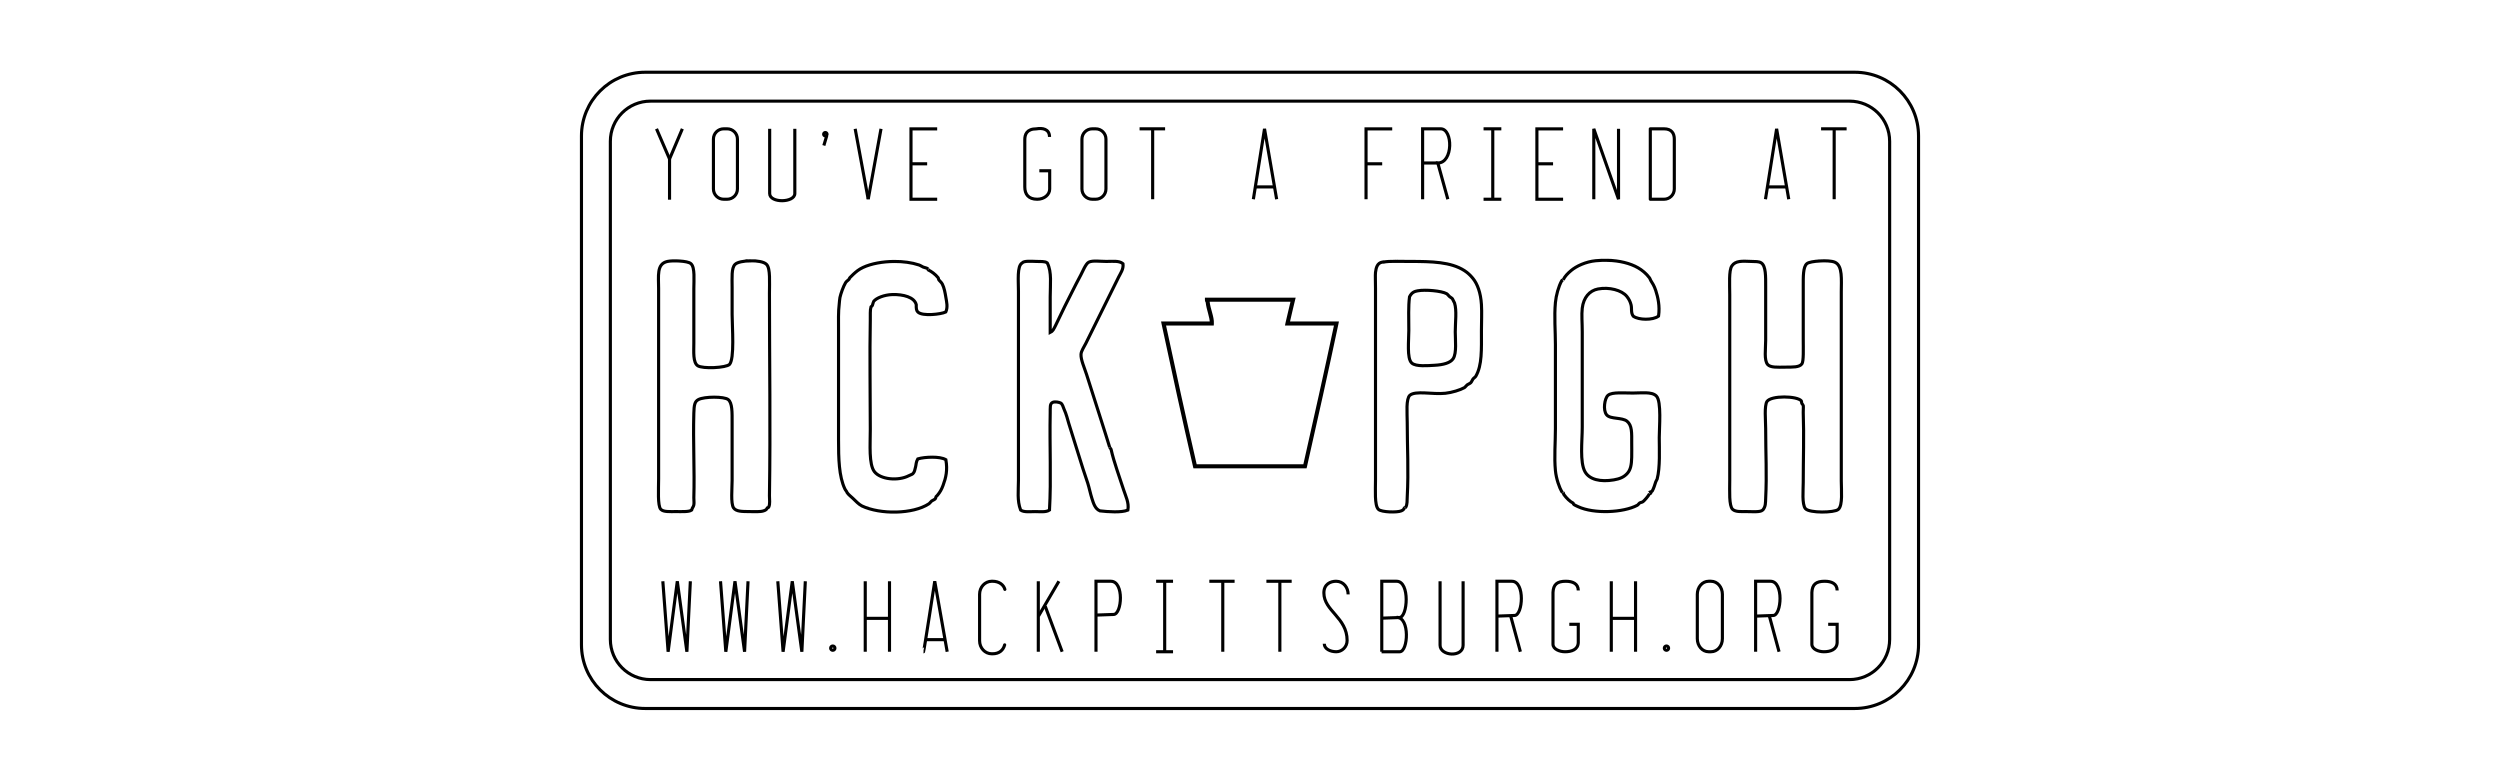 <?xml version="1.0" encoding="UTF-8" standalone="no"?>
<!-- Created with Inkscape (http://www.inkscape.org/) -->

<svg
   xmlns:dc="http://purl.org/dc/elements/1.1/"
   xmlns:cc="http://creativecommons.org/ns#"
   xmlns:rdf="http://www.w3.org/1999/02/22-rdf-syntax-ns#"
   xmlns:svg="http://www.w3.org/2000/svg"
   xmlns="http://www.w3.org/2000/svg"
   xmlns:sodipodi="http://sodipodi.sourceforge.net/DTD/sodipodi-0.dtd"
   xmlns:inkscape="http://www.inkscape.org/namespaces/inkscape"
   width="3200"
   height="1000"
   id="svg27345"
   version="1.1"
   inkscape:version="0.48+devel r"
   sodipodi:docname="hack_pgh_license_eggbot.svg">
  <sodipodi:namedview
     id="base"
     pagecolor="#ffffff"
     bordercolor="#666666"
     borderopacity="1.0"
     inkscape:pageopacity="0.0"
     inkscape:pageshadow="2"
     inkscape:zoom="0.4046875"
     inkscape:cx="1600"
     inkscape:cy="500"
     inkscape:document-units="px"
     inkscape:current-layer="svg27345"
     showgrid="false"
     inkscape:window-width="1280"
     inkscape:window-height="973"
     inkscape:window-x="0"
     inkscape:window-y="24"
     inkscape:window-maximized="1"
     showguides="false"
     inkscape:guide-bbox="true"
     inkscape:snap-global="false">
    <sodipodi:guide
       orientation="0,1"
       position="975.708,835.242"
       id="guide59940" />
    <sodipodi:guide
       orientation="0,1"
       position="1033.354,757.709"
       id="guide59946" />
    <sodipodi:guide
       orientation="0,1"
       position="2056.973,255.965"
       id="guide60007" />
    <sodipodi:guide
       orientation="0,1"
       position="2191.898,194.732"
       id="guide60009" />
    <sodipodi:guide
       position="2344.237,870.55"
       orientation="0,-738.394"
       id="guide63332" />
    <sodipodi:guide
       position="1605.843,870.55"
       orientation="0,-737.491"
       id="guide63334" />
    <sodipodi:guide
       position="783.524,797.388"
       orientation="597.678,0"
       id="guide63336" />
    <sodipodi:guide
       position="856.723,130.123"
       orientation="0,1489.32"
       id="guide63338" />
    <sodipodi:guide
       position="2421.012,254.356"
       orientation="-538.553,0"
       id="guide63340" />
    <sodipodi:guide
       position="2369.566,870.926"
       orientation="0,-4.5474735e-13"
       id="guide63342" />
  </sodipodi:namedview>
  <defs
     id="defs27347">
    <inkscape:perspective
       sodipodi:type="inkscape:persp3d"
       inkscape:vp_x="0 : 526.18109 : 1"
       inkscape:vp_y="0 : 1000 : 0"
       inkscape:vp_z="744.09448 : 526.18109 : 1"
       inkscape:persp3d-origin="372.04724 : 350.78739 : 1"
       id="perspective27353" />
  </defs>
  <g
     inkscape:label="Layer 1"
     inkscape:groupmode="layer"
     id="layer1"
     transform="translate(0,-52.362)"
     style="display:inline" />
  <eggbot
     id="eggbot29082"
     node="0"
     layer="12345"
     serialport="/dev/ttyACM0" />
  <path
     style="fill:none;stroke:#000000;stroke-width:4;stroke-linecap:round;stroke-linejoin:round;stroke-miterlimit:4;stroke-opacity:1;stroke-dashoffset:0;stroke-dasharray:none"
     d="m 825.955,92.47 1548.09,0 c 45.251,0 81.68,36.429 81.68,81.68 l 0,651.028 c 0,45.251 -36.429,81.68 -81.68,81.68 l -1548.09,0 c -45.251,0 -81.68,-36.429 -81.68,-81.68 l 0,-651.028 c 0,-45.251 36.429,-81.68 81.68,-81.68 z"
     id="rect63356"
     inkscape:connector-curvature="0" />
  <path
     style="fill:none;stroke:#000000;stroke-width:4;stroke-linecap:round;stroke-linejoin:round;stroke-miterlimit:4;stroke-opacity:1;stroke-dashoffset:0;stroke-dasharray:none"
     d="m 832.702,129.45 1534.595,0 c 28.502,0 51.447,22.945 51.447,51.447 l 0,637.533 c 0,28.502 -22.945,51.447 -51.447,51.447 l -1534.595,0 c -28.502,0 -51.447,-22.945 -51.447,-51.447 l 0,-637.533 c 0,-28.502 22.945,-51.447 51.447,-51.447 z"
     id="rect63330"
     inkscape:connector-curvature="0" />
  <path
     style="fill:none;stroke:#000000;stroke-width:4;stroke-linecap:butt;stroke-linejoin:miter;stroke-opacity:1;stroke-miterlimit:4;stroke-dasharray:none"
     d="m 857.009,255.607 0,-52.086"
     id="path59936"
     inkscape:connector-curvature="0" />
  <path
     inkscape:connector-curvature="0"
     id="path59938"
     d="m 873.395,164.896 -16.387,38.625"
     style="fill:none;stroke:#000000;stroke-width:4;stroke-linecap:butt;stroke-linejoin:miter;stroke-opacity:1;stroke-miterlimit:4;stroke-dasharray:none"
     sodipodi:nodetypes="cc" />
  <path
     sodipodi:nodetypes="cc"
     style="fill:none;stroke:#000000;stroke-width:4;stroke-linecap:butt;stroke-linejoin:miter;stroke-opacity:1;stroke-miterlimit:4;stroke-dasharray:none"
     d="m 840.33,164.896 16.679,38.625"
     id="path59942"
     inkscape:connector-curvature="0" />
  <path
     inkscape:connector-curvature="0"
     style="fill:none;stroke:#000000;stroke-width:4;stroke-linecap:round;stroke-linejoin:round;stroke-miterlimit:4;stroke-opacity:1;stroke-dashoffset:0;stroke-dasharray:none"
     d="m 926.359,164.896 4.389,0 c 7.295,0 13.168,5.873 13.168,13.168 l 0,63.79 c 0,7.295 -5.873,13.168 -13.168,13.168 l -4.389,0 c -7.295,0 -13.168,-5.873 -13.168,-13.168 l 0,-63.79 c 0,-7.295 5.873,-13.168 13.168,-13.168 z"
     id="rect59944" />
  <path
     style="fill:none;stroke:#000000;stroke-width:4;stroke-linecap:butt;stroke-linejoin:miter;stroke-opacity:1;stroke-miterlimit:4;stroke-dasharray:none"
     d="m 985.175,164.896 0,82.81 c 0,12.58 32.188,11.938 32.188,0 0,-1.463 0,-82.81 0,-82.81"
     id="path59948"
     inkscape:connector-curvature="0"
     sodipodi:nodetypes="ccsc" />
  <path
     style="fill:none;stroke:#000000;stroke-width:4;stroke-linecap:butt;stroke-linejoin:miter;stroke-opacity:1;stroke-miterlimit:4;stroke-dasharray:none"
     d="m 1054.524,186.257 3.729,-12.553"
     id="path59954"
     inkscape:connector-curvature="0"
     sodipodi:nodetypes="cc" />
  <path
     inkscape:connector-curvature="0"
     style="fill:none;stroke:#000000;stroke-width:4;stroke-linecap:round;stroke-linejoin:round;stroke-miterlimit:4;stroke-opacity:1;stroke-dashoffset:0;stroke-dasharray:none"
     d="m 1058.607,171.795 c 0,1.201 -0.974,2.175 -2.175,2.175 -1.202,0 -2.175,-0.974 -2.175,-2.175 0,-1.201 0.974,-2.175 2.175,-2.175 1.201,0 2.175,0.974 2.175,2.175 z"
     id="path60105-5" />
  <path
     sodipodi:nodetypes="cc"
     style="fill:none;stroke:#000000;stroke-width:4;stroke-linecap:butt;stroke-linejoin:miter;stroke-opacity:1;stroke-miterlimit:4;stroke-dasharray:none"
     d="m 1127.678,164.896 -16.387,90.126"
     id="path59950"
     inkscape:connector-curvature="0" />
  <path
     inkscape:connector-curvature="0"
     id="path59952"
     d="m 1094.613,164.896 16.679,90.126"
     style="fill:none;stroke:#000000;stroke-width:4;stroke-linecap:butt;stroke-linejoin:miter;stroke-opacity:1;stroke-miterlimit:4;stroke-dasharray:none"
     sodipodi:nodetypes="cc" />
  <path
     style="fill:none;stroke:#000000;stroke-width:4;stroke-linecap:butt;stroke-linejoin:miter;stroke-opacity:1;stroke-miterlimit:4;stroke-dasharray:none"
     d="m 1199.591,164.97 -33.52,0 0,90.051 33.52,0"
     id="path59956"
     inkscape:connector-curvature="0" />
  <path
     style="fill:none;stroke:#000000;stroke-width:4;stroke-linecap:butt;stroke-linejoin:miter;stroke-opacity:1;stroke-miterlimit:4;stroke-dasharray:none"
     d="m 1166.071,209.663 20.691,0"
     id="path59958"
     inkscape:connector-curvature="0" />
  <path
     style="fill:none;stroke:#000000;stroke-width:4;stroke-linecap:butt;stroke-linejoin:miter;stroke-opacity:1;stroke-miterlimit:4;stroke-dasharray:none"
     d="m 1343.393,175.316 c 0,-10.545 -9.462,-11.665 -16.553,-10.42 -12.871,0 -15.104,7.467 -15.104,13.938 l 0,60.418 c 0,9.301 4.559,15.77 15.932,15.77 9.054,0 15.932,-5.884 15.932,-13.08 l 0,-23.381 -13.242,0"
     id="path59960"
     inkscape:connector-curvature="0"
     sodipodi:nodetypes="cccccccc" />
  <path
     inkscape:connector-curvature="0"
     style="fill:none;stroke:#000000;stroke-width:4;stroke-linecap:round;stroke-linejoin:round;stroke-miterlimit:4;stroke-opacity:1;stroke-dashoffset:0;stroke-dasharray:none"
     d="m 1398.056,164.896 4.389,0 c 7.295,0 13.168,5.873 13.168,13.168 l 0,63.79 c 0,7.295 -5.873,13.168 -13.168,13.168 l -4.389,0 c -7.295,0 -13.168,-5.873 -13.168,-13.168 l 0,-63.79 c 0,-7.295 5.873,-13.168 13.168,-13.168 z"
     id="rect59962" />
  <path
     style="fill:none;stroke:#000000;stroke-width:4;stroke-linecap:butt;stroke-linejoin:miter;stroke-opacity:1;stroke-miterlimit:4;stroke-dasharray:none"
     d="m 1458.643,164.896 32.692,0"
     id="path59964"
     inkscape:connector-curvature="0" />
  <path
     style="fill:none;stroke:#000000;stroke-width:4;stroke-linecap:butt;stroke-linejoin:miter;stroke-opacity:1;stroke-miterlimit:4;stroke-dasharray:none"
     d="m 1475.403,164.896 0,90.126"
     id="path59968"
     inkscape:connector-curvature="0" />
  <path
     style="fill:none;stroke:#000000;stroke-width:4;stroke-linecap:butt;stroke-linejoin:miter;stroke-opacity:1;stroke-miterlimit:4;stroke-dasharray:none"
     d="m 1604.308,255.021 14.277,-90.126 15.518,90.126"
     id="path59970"
     inkscape:connector-curvature="0" />
  <path
     style="fill:none;stroke:#000000;stroke-width:4;stroke-linecap:butt;stroke-linejoin:miter;stroke-opacity:1;stroke-miterlimit:4;stroke-dasharray:none"
     d="m 1606.377,239.251 25.036,0"
     id="path59972"
     inkscape:connector-curvature="0" />
  <path
     inkscape:connector-curvature="0"
     id="path59974"
     d="m 1782.044,164.97 -33.52,0 0,90.051"
     style="fill:none;stroke:#000000;stroke-width:4;stroke-linecap:butt;stroke-linejoin:miter;stroke-opacity:1;stroke-miterlimit:4;stroke-dasharray:none"
     sodipodi:nodetypes="ccc" />
  <path
     inkscape:connector-curvature="0"
     id="path59976"
     d="m 1748.525,209.663 20.691,0"
     style="fill:none;stroke:#000000;stroke-width:4;stroke-linecap:butt;stroke-linejoin:miter;stroke-opacity:1;stroke-miterlimit:4;stroke-dasharray:none"
     sodipodi:nodetypes="cc" />
  <path
     style="fill:none;stroke:#000000;stroke-width:4;stroke-linecap:butt;stroke-linejoin:miter;stroke-opacity:1;stroke-miterlimit:4;stroke-dasharray:none"
     d="m 1820.944,255.021 0,-90.126 23.174,0 c 15.726,0 16.145,43.733 -3.724,43.733 l 12.828,46.393"
     id="path59995"
     inkscape:connector-curvature="0"
     sodipodi:nodetypes="ccccc" />
  <path
     style="fill:none;stroke:#000000;stroke-width:4;stroke-linecap:butt;stroke-linejoin:miter;stroke-opacity:1;stroke-miterlimit:4;stroke-dasharray:none"
     d="m 1820.737,208.629 19.45,0"
     id="path59997"
     inkscape:connector-curvature="0" />
  <path
     style="fill:none;stroke:#000000;stroke-width:4;stroke-linecap:butt;stroke-linejoin:miter;stroke-opacity:1;stroke-miterlimit:4;stroke-dasharray:none"
     d="m 1898.949,164.896 22.76,0"
     id="path59999"
     inkscape:connector-curvature="0" />
  <path
     inkscape:connector-curvature="0"
     id="path60001"
     d="m 1898.949,255.021 22.76,0"
     style="fill:none;stroke:#000000;stroke-width:4;stroke-linecap:butt;stroke-linejoin:miter;stroke-opacity:1;stroke-miterlimit:4;stroke-dasharray:none" />
  <path
     style="fill:none;stroke:#000000;stroke-width:4;stroke-linecap:butt;stroke-linejoin:miter;stroke-opacity:1;stroke-miterlimit:4;stroke-dasharray:none"
     d="m 1910.743,164.896 0,90.126"
     id="path60003"
     inkscape:connector-curvature="0" />
  <path
     inkscape:connector-curvature="0"
     id="path59978"
     d="m 2000.749,164.97 -33.52,0 0,90.051 33.52,0"
     style="fill:none;stroke:#000000;stroke-width:4;stroke-linecap:butt;stroke-linejoin:miter;stroke-opacity:1;stroke-miterlimit:4;stroke-dasharray:none" />
  <path
     inkscape:connector-curvature="0"
     id="path59980"
     d="m 1967.229,209.663 20.691,0"
     style="fill:none;stroke:#000000;stroke-width:4;stroke-linecap:butt;stroke-linejoin:miter;stroke-opacity:1;stroke-miterlimit:4;stroke-dasharray:none" />
  <path
     style="fill:none;stroke:#000000;stroke-width:4;stroke-linecap:butt;stroke-linejoin:miter;stroke-opacity:1;stroke-miterlimit:4;stroke-dasharray:none"
     d="m 2040.062,255.021 0,-90.126 31.657,90.126 0,-90.126"
     id="path59993"
     inkscape:connector-curvature="0" />
  <path
     style="fill:none;stroke:#000000;stroke-width:4;stroke-linecap:round;stroke-linejoin:round;stroke-miterlimit:4;stroke-opacity:1;stroke-dashoffset:0;stroke-dasharray:none"
     d="m 2129.943,164.896 c 9.77,0 13.168,5.873 13.168,13.168 l 0,63.79 c 0,7.295 -5.873,13.168 -13.168,13.168 l -17.557,1e-5 0,-90.126 z"
     id="rect59990"
     inkscape:connector-curvature="0"
     sodipodi:nodetypes="csscccc" />
  <path
     inkscape:connector-curvature="0"
     id="path59982"
     d="m 2259.801,255.021 14.277,-90.126 15.518,90.126"
     style="fill:none;stroke:#000000;stroke-width:4;stroke-linecap:butt;stroke-linejoin:miter;stroke-opacity:1;stroke-miterlimit:4;stroke-dasharray:none" />
  <path
     inkscape:connector-curvature="0"
     id="path59984"
     d="m 2261.87,239.251 25.036,0"
     style="fill:none;stroke:#000000;stroke-width:4;stroke-linecap:butt;stroke-linejoin:miter;stroke-opacity:1;stroke-miterlimit:4;stroke-dasharray:none" />
  <path
     inkscape:connector-curvature="0"
     id="path59986"
     d="m 2330.979,164.896 32.692,0"
     style="fill:none;stroke:#000000;stroke-width:4;stroke-linecap:butt;stroke-linejoin:miter;stroke-opacity:1;stroke-miterlimit:4;stroke-dasharray:none" />
  <path
     inkscape:connector-curvature="0"
     id="path59988"
     d="m 2347.738,164.896 0,90.126"
     style="fill:none;stroke:#000000;stroke-width:4;stroke-linecap:butt;stroke-linejoin:miter;stroke-opacity:1;stroke-miterlimit:4;stroke-dasharray:none" />
  <path
     inkscape:connector-curvature="0"
     style="font-size:medium;font-style:normal;font-variant:normal;font-weight:normal;font-stretch:normal;text-indent:0;text-align:start;text-decoration:none;line-height:normal;letter-spacing:normal;word-spacing:normal;text-transform:none;direction:ltr;block-progression:tb;writing-mode:lr-tb;text-anchor:start;baseline-shift:baseline;color:#000000;fill:none;stroke:#000000;stroke-width:4;stroke-opacity:1;marker:none;visibility:visible;display:inline;overflow:visible;enable-background:accumulate;font-family:Sans;-inkscape-font-specification:Sans;stroke-miterlimit:4;stroke-dasharray:none"
     d="m 960.717,333.807 c -4.231,0.057 -8.454,0.478 -11.968,1.242 -3.514,0.763 -6.327,1.812 -7.866,3.349 -2.496,2.496 -3.365,6.651 -3.688,11.817 -0.323,5.166 -0.075,11.388 -0.075,18.178 l 0,34.059 c 0,7.677 0.85,22.043 0.828,35.377 -0.012,6.667 -0.245,13.081 -0.903,18.215 -0.658,5.134 -1.838,9.011 -3.35,10.5 -0.923,0.909 -3.593,1.898 -7.113,2.597 -3.52,0.699 -7.916,1.189 -12.344,1.392 -4.428,0.203 -8.906,0.114 -12.683,-0.263 -3.777,-0.377 -6.851,-1.102 -8.317,-2.032 -3.147,-1.996 -4.484,-6.464 -4.968,-11.893 -0.484,-5.429 -0.151,-11.717 -0.151,-17.161 l 0,-69.888 c 0,-5.112 0.411,-11.84 0.151,-17.877 -0.26,-6.036 -1.067,-11.409 -3.914,-13.925 -1.154,-1.02 -3.134,-1.718 -5.608,-2.258 -2.473,-0.54 -5.454,-0.878 -8.505,-1.091 -6.103,-0.427 -12.495,-0.248 -15.995,0.527 -3.472,0.768 -5.989,2.336 -7.715,4.516 -1.726,2.181 -2.648,4.931 -3.161,8.054 -1.026,6.247 -0.339,14.017 -0.339,22.054 l 0,243.723 c 0,6.549 -0.356,15.185 -0.188,22.694 0.084,3.754 0.304,7.224 0.753,10.048 0.449,2.824 1.089,4.992 2.296,6.21 1.8,1.818 4.681,2.479 8.054,2.747 3.373,0.269 7.266,0.113 11.178,0.113 4.086,0 8.259,0.135 11.817,-0.038 3.558,-0.173 6.486,-0.569 8.242,-1.844 l 0.188,-0.151 0.076,-0.226 c 0.203,-1.075 0.718,-2.026 1.279,-3.011 0.562,-0.985 1.156,-2.007 1.393,-3.274 0.571,-3.054 -0.083,-6.249 0,-9.07 1.054,-35.583 -1.085,-71.839 0,-108.426 0.151,-5.103 0.415,-8.848 1.242,-11.592 0.827,-2.744 2.146,-4.473 4.704,-5.796 3.712,-1.92 12.025,-3.009 19.946,-3.011 3.961,-9.3e-4 7.859,0.249 11.065,0.753 3.206,0.504 5.72,1.296 6.887,2.183 2.727,2.072 4.068,6.248 4.667,11.592 0.599,5.344 0.489,11.801 0.489,18.403 l 0,73.501 c 0,5.167 -0.482,12.549 -0.489,19.344 0,3.398 0.107,6.652 0.452,9.409 0.344,2.756 0.9,5.017 1.919,6.511 1.6,2.346 4.321,3.522 7.753,4.102 3.432,0.581 7.635,0.589 12.457,0.64 6.483,0.067 13.922,0.5 18.14,-0.903 1.642,-0.548 2.635,-1.031 3.35,-1.656 0.715,-0.625 1.063,-1.359 1.468,-2.258 -0.105,0.234 -0.117,0.125 0,0.075 0.118,-0.05 0.321,-0.121 0.527,-0.188 0.206,-0.067 0.425,-0.126 0.64,-0.226 0.214,-0.1 0.474,-0.21 0.64,-0.565 1.974,-4.195 0.864,-9.559 0.941,-14.565 1.359,-89.109 0,-170.729 0,-258.965 0,-6.986 0.321,-14.941 0.037,-21.791 -0.283,-6.85 -1.076,-12.63 -3.801,-15.393 -1.729,-1.751 -4.733,-2.877 -8.355,-3.613 -3.622,-0.736 -7.85,-1.035 -12.081,-0.979 z"
     id="path59288" />
  <path
     inkscape:connector-curvature="0"
     style="font-size:medium;font-style:normal;font-variant:normal;font-weight:normal;font-stretch:normal;text-indent:0;text-align:start;text-decoration:none;line-height:normal;letter-spacing:normal;word-spacing:normal;text-transform:none;direction:ltr;block-progression:tb;writing-mode:lr-tb;text-anchor:start;baseline-shift:baseline;color:#000000;fill:none;stroke:#000000;stroke-width:4;stroke-opacity:1;marker:none;visibility:visible;display:inline;overflow:visible;enable-background:accumulate;font-family:Sans;-inkscape-font-specification:Sans;stroke-miterlimit:4;stroke-dasharray:none"
     d="m 1144.713,334.673 c -3.698,0.017 -7.401,0.189 -11.027,0.527 -14.503,1.351 -27.905,5.202 -35.941,11.215 -3.727,2.789 -7.521,6.513 -9.935,9.032 -0.373,0.392 -0.483,0.804 -0.565,1.091 -0.081,0.288 -0.118,0.438 -0.339,0.715 -0.557,0.7 -1.442,1.413 -2.296,2.145 -0.854,0.733 -1.711,1.49 -2.258,2.409 -2.989,5.006 -6.123,14.006 -7.226,19.006 -0.513,2.329 -0.585,5.607 -0.903,8.129 -1.297,10.29 -0.903,21.635 -0.903,34.097 l 0,139.813 c 0,24.077 0.469,46.887 8.129,62.963 0.3,0.646 1.28,2.23 1.882,2.86 0.286,0.299 0.284,0.307 0.339,0.527 0.055,0.219 0.136,0.637 0.489,1.167 2.084,3.13 4.964,4.964 7.263,7.264 3.262,3.262 8.28,8.287 11.817,9.973 11.748,5.597 28.061,8.229 43.995,7.828 15.92,-0.401 31.459,-3.817 41.699,-10.538 0.014,-0.01 0.023,-0.028 0.037,-0.038 1.431,-0.96 2.1,-2.382 3.613,-3.613 0.508,-0.413 1.336,-0.784 2.183,-1.204 0.847,-0.42 1.703,-0.861 2.333,-1.505 0.478,-0.488 0.528,-1.106 0.64,-1.656 0.112,-0.55 0.318,-1.064 0.339,-1.091 0.329,-0.431 1.166,-1.04 1.769,-1.769 3.599,-4.382 5.235,-7.323 7.264,-12.721 3.695,-9.851 5.941,-19.597 3.613,-32.592 l -0.037,-0.263 -0.263,-0.151 c -3.912,-2.272 -10.502,-3.079 -17.274,-3.086 -6.772,-0.006 -13.684,0.835 -18.14,2.145 l -0.226,0.075 -0.113,0.188 c -2.274,3.859 -2.006,7.413 -2.747,10.011 -0.524,1.837 -0.806,3.408 -1.242,4.817 -0.436,1.409 -1.033,2.648 -2.22,3.876 -0.858,0.896 -3.158,1.538 -5.194,2.597 -6.721,3.493 -15.856,4.756 -24.237,3.839 -8.38,-0.917 -15.995,-4.051 -19.834,-9.07 -3.524,-4.611 -4.924,-13.135 -5.344,-23.032 -0.42,-9.898 0.113,-21.135 0.113,-31.237 0,-47.614 -0.892,-94.59 0,-139.775 0.12,-6.026 -0.377,-12.774 0.866,-16.86 0.03,-0.032 0.06,-0.064 0.113,-0.113 0.139,-0.131 0.357,-0.313 0.565,-0.489 0.207,-0.176 0.413,-0.344 0.602,-0.527 0.189,-0.182 0.363,-0.337 0.489,-0.64 0.417,-1.003 0.682,-2.137 0.941,-3.124 0.259,-0.987 0.539,-1.832 0.753,-2.108 1.674,-2.155 5.057,-4.275 9.296,-5.871 4.239,-1.596 9.336,-2.695 14.452,-2.86 7.041,-0.23 14.185,0.605 19.834,2.71 5.648,2.105 9.733,5.432 10.914,10.274 -0.071,2.253 -0.039,4.083 0.226,5.57 0.271,1.527 0.79,2.747 1.731,3.688 1.583,1.585 4.221,2.445 7.377,2.936 3.155,0.49 6.853,0.561 10.538,0.376 7.369,-0.369 14.644,-1.722 17.726,-3.199 l 0.188,-0.113 0.113,-0.188 c 2.696,-6.129 0.942,-12.765 0.037,-18.253 -1.02,-6.187 -2.087,-12.276 -4.554,-17.199 -1.134,-2.264 -3.224,-3.729 -4.516,-5.457 -0.183,-0.245 -0.295,-0.646 -0.376,-1.129 -0.082,-0.483 -0.125,-1.066 -0.527,-1.581 -3.463,-4.445 -8.952,-8.326 -12.758,-10.048 0.24,0.11 0.127,0.118 0.075,0 -0.052,-0.118 -0.119,-0.323 -0.188,-0.527 -0.07,-0.204 -0.167,-0.393 -0.264,-0.602 -0.096,-0.209 -0.159,-0.457 -0.489,-0.64 -1.473,-0.822 -3.599,-1.057 -5.457,-1.806 -1.534,-0.622 -3.416,-2.046 -5.419,-2.71 -9.351,-3.107 -20.444,-4.53 -31.538,-4.479 z"
     id="path59278" />
  <path
     inkscape:connector-curvature="0"
     style="font-size:medium;font-style:normal;font-variant:normal;font-weight:normal;font-stretch:normal;text-indent:0;text-align:start;text-decoration:none;line-height:normal;letter-spacing:normal;word-spacing:normal;text-transform:none;direction:ltr;block-progression:tb;writing-mode:lr-tb;text-anchor:start;baseline-shift:baseline;color:#000000;fill:none;stroke:#000000;stroke-width:4;stroke-opacity:1;marker:none;visibility:visible;display:inline;overflow:visible;enable-background:accumulate;font-family:Sans;-inkscape-font-specification:Sans;stroke-miterlimit:4;stroke-dasharray:none"
     d="m 1403.903,334.184 c -4.012,-0.082 -7.699,0.119 -10.35,1.43 -1.077,0.533 -2.037,1.612 -3.011,2.973 -0.974,1.361 -1.926,3.004 -2.823,4.704 -1.794,3.401 -3.39,7.015 -4.29,8.694 -7.931,14.767 -14.337,28.133 -20.586,40.307 -4.334,8.439 -7.645,16.379 -11.667,24.199 -1.02,1.984 -1.97,4.091 -3.161,5.833 -1.006,1.472 -2.25,2.562 -3.763,3.274 l 0,-45.576 c 0,-15.454 2.253,-31.841 -3.651,-43.28 l -0.075,-0.113 -0.076,-0.075 c -1.508,-1.231 -3.674,-1.609 -6.097,-1.769 -2.423,-0.159 -5.14,-0.073 -7.715,-0.151 -3.532,-0.104 -7.524,-0.331 -10.914,-0.188 -1.695,0.071 -3.229,0.238 -4.516,0.565 -1.19,0.302 -2.14,0.771 -2.785,1.505 -0.052,0.06 -0.141,0.087 -0.188,0.151 -1.688,1.043 -2.786,2.958 -3.5,5.419 -0.742,2.559 -1.118,5.7 -1.28,9.145 -0.324,6.891 0.15,14.972 0.15,21.64 l 0,241.954 c 0,12.878 -1.814,26.134 2.747,37.823 l 0.075,0.188 0.15,0.113 c 2.127,1.484 5.017,1.924 8.204,2.032 3.187,0.108 6.684,-0.151 10.048,-0.151 3.362,0 6.86,0.258 10.049,0.151 3.188,-0.108 6.077,-0.548 8.204,-2.032 l 0.263,-0.188 0,-0.263 c 2.277,-38.557 0.041,-82.305 0.903,-123.705 0.08,-3.732 -0.1,-6.83 0.226,-9.145 0.325,-2.315 1.052,-3.74 3.011,-4.629 1.303,-0.589 3.364,-0.689 5.344,-0.452 1.98,0.237 3.881,0.793 4.855,1.317 1.099,0.594 1.921,1.883 2.559,3.387 0.638,1.504 1.111,3.171 1.694,4.403 2.996,6.341 4.744,13.97 6.21,18.742 5.744,18.745 12.464,39.805 17.952,57.355 1.982,6.331 4.275,12.512 6.247,18.78 1.93,6.149 3.382,13.544 5.382,19.721 0.95,2.931 1.938,6.211 3.462,9.07 1.525,2.859 3.602,5.328 6.737,6.548 l 0.075,0.038 0.075,0 c 4.87,0.574 11.805,1.171 18.441,1.204 6.636,0.033 12.95,-0.466 16.823,-2.145 l 0.301,-0.113 0.075,-0.339 c 1.567,-9.088 -2.942,-17.557 -5.419,-25.366 -5.388,-16.931 -12.332,-35.111 -16.108,-51.936 -0.044,-0.197 -0.088,-0.234 -0.15,-0.339 -0.063,-0.105 -0.141,-0.217 -0.226,-0.339 -0.169,-0.244 -0.393,-0.544 -0.602,-0.828 -0.209,-0.284 -0.405,-0.556 -0.565,-0.79 -0.16,-0.234 -0.283,-0.474 -0.264,-0.414 -3.408,-10.873 -6.486,-21.084 -9.86,-31.387 -7.196,-21.973 -12.687,-40.359 -19.721,-61.834 -2.896,-8.857 -7.495,-19.057 -7.113,-25.742 0.254,-4.477 3.657,-8.909 6.21,-14.113 14.43,-29.402 28.697,-57.994 42.113,-85.13 2.301,-4.654 6.29,-9.952 5.419,-16.484 l -0.037,-0.226 -0.15,-0.151 c -2.433,-2.079 -5.811,-2.746 -9.484,-2.936 -3.672,-0.19 -7.671,0.113 -11.516,0.113 -3.97,0 -8.333,-0.37 -12.344,-0.452 z"
     id="path59284" />
  <path
     inkscape:connector-curvature="0"
     style="font-size:medium;font-style:normal;font-variant:normal;font-weight:normal;font-stretch:normal;text-indent:0;text-align:start;text-decoration:none;line-height:normal;letter-spacing:normal;word-spacing:normal;text-transform:none;direction:ltr;block-progression:tb;writing-mode:lr-tb;text-anchor:start;baseline-shift:baseline;color:#000000;fill:none;stroke:#000000;stroke-width:4;stroke-opacity:1;marker:none;visibility:visible;display:inline;overflow:visible;enable-background:accumulate;font-family:Sans;-inkscape-font-specification:Sans;stroke-miterlimit:4;stroke-dasharray:none"
     d="m 1786.009,334.485 c -6.26,0.019 -11.827,0.197 -15.091,1.054 -0.138,0.036 -0.341,0.03 -0.64,0 -0.104,-0.011 -0.26,0.01 -0.376,0 l 0,-0.113 -0.715,0.113 c -3.014,0.52 -5.01,2.245 -6.285,4.591 -1.275,2.347 -1.875,5.295 -2.258,8.468 -0.216,1.8 -0.202,4.98 -0.151,8.731 0.052,3.751 0.151,8.065 0.151,11.968 l 0,122.765 0,121.861 c 0,6.512 -0.356,14.747 -0.075,21.979 0.141,3.616 0.437,6.967 1.016,9.747 0.579,2.78 1.423,5.005 2.822,6.323 1.109,1.046 3.076,1.702 5.57,2.22 2.494,0.519 5.493,0.865 8.543,1.016 3.05,0.151 6.165,0.1 8.844,-0.113 2.68,-0.213 4.91,-0.574 6.36,-1.204 1.445,-0.625 2.276,-1.217 2.823,-1.882 0.546,-0.665 0.791,-1.326 1.091,-1.995 -0.111,0.241 -0.118,0.127 0,0.075 0.118,-0.052 0.323,-0.119 0.527,-0.188 0.204,-0.069 0.393,-0.129 0.602,-0.226 0.209,-0.097 0.458,-0.193 0.64,-0.527 2.042,-3.717 1.616,-8.536 1.844,-12.796 1.873,-34.716 0,-63.238 0,-95.931 0,-5.813 -0.47,-13.338 -0.263,-19.984 0.104,-3.323 0.399,-6.422 0.979,-8.957 0.58,-2.535 1.454,-4.467 2.672,-5.532 3.455,-3.022 10.696,-3.365 19.118,-3.011 8.422,0.355 17.971,1.303 26.231,0.452 8.437,-0.87 19.309,-4.271 24.463,-7.226 0.658,-0.376 1.153,-1.014 1.731,-1.694 0.578,-0.68 1.213,-1.395 1.919,-1.919 1.474,-1.096 3.138,-1.369 4.516,-2.747 0.585,-0.585 1.03,-1.448 1.468,-2.296 0.438,-0.848 0.855,-1.687 1.28,-2.258 0.524,-0.704 1.245,-1.314 1.919,-1.882 0.674,-0.568 1.337,-1.085 1.731,-1.769 8.205,-14.32 7.226,-33.882 7.226,-58.56 0,-11.119 0.638,-22.647 0,-33.156 -0.928,-15.329 -5.217,-26.557 -10.876,-33.495 -3.058,-3.751 -6.466,-7.154 -10.914,-10.011 -17.446,-11.2 -41.722,-11.742 -69.323,-11.742 -5.932,0 -12.858,-0.17 -19.118,-0.151 z"
     id="p_outside" />
  <path
     style="font-size:medium;font-style:normal;font-variant:normal;font-weight:normal;font-stretch:normal;text-indent:0;text-align:start;text-decoration:none;line-height:normal;letter-spacing:normal;word-spacing:normal;text-transform:none;direction:ltr;block-progression:tb;writing-mode:lr-tb;text-anchor:start;baseline-shift:baseline;color:#000000;fill-opacity:1;fill-rule:evenodd;stroke:#000000;stroke-width:4;marker:none;visibility:visible;display:inline;overflow:visible;enable-background:accumulate;font-family:Sans;-inkscape-font-specification:Sans;fill:none;stroke-opacity:1;stroke-miterlimit:4;stroke-dasharray:none"
     d="m 1823.673,371.517 c -3.437,0.025 -6.625,0.263 -9.145,0.753 -3.513,0.682 -7.336,1.662 -10.274,7.489 l -0.037,0.113 -0.037,0.075 c -1.627,12.551 -0.903,26.684 -0.903,43.092 0,6.3 -0.646,15.235 -0.527,23.296 0.06,4.03 0.301,7.831 0.941,11.027 0.64,3.196 1.665,5.792 3.387,7.339 2.779,2.491 7.96,3.228 13.511,3.387 5.551,0.159 11.504,-0.317 15.618,-0.527 11.267,-0.579 20.137,-3.007 23.747,-8.317 2.506,-3.682 3.114,-9.806 3.199,-16.258 0.085,-6.452 -0.414,-13.248 -0.414,-18.14 0,-12.301 2.111,-27.609 -0.903,-36.92 -0.049,-0.153 -0.104,-0.237 -0.188,-0.414 -0.084,-0.177 -0.21,-0.416 -0.339,-0.677 -0.258,-0.523 -0.575,-1.159 -0.903,-1.806 -0.656,-1.296 -1.31,-2.584 -1.317,-2.597 l -0.037,-0.038 c -0.373,-0.541 -0.976,-0.906 -1.656,-1.355 -0.68,-0.449 -1.433,-0.947 -2.032,-1.468 -0.61,-0.528 -1.211,-1.238 -1.806,-1.919 -0.595,-0.681 -1.174,-1.34 -1.882,-1.731 -3.356,-1.848 -10.07,-3.171 -17.274,-3.876 -3.602,-0.352 -7.289,-0.552 -10.726,-0.527 z"
     id="path59266" />
  <path
     inkscape:connector-curvature="0"
     style="font-size:medium;font-style:normal;font-variant:normal;font-weight:normal;font-stretch:normal;text-indent:0;text-align:start;text-decoration:none;line-height:normal;letter-spacing:normal;word-spacing:normal;text-transform:none;direction:ltr;block-progression:tb;writing-mode:lr-tb;text-anchor:start;baseline-shift:baseline;color:#000000;fill:none;stroke:#000000;stroke-width:4;stroke-opacity:1;marker:none;visibility:visible;display:inline;overflow:visible;enable-background:accumulate;font-family:Sans;-inkscape-font-specification:Sans;stroke-miterlimit:4;stroke-dasharray:none"
     d="m 2057.996,333.205 c -5.008,-0.146 -10.179,0.014 -15.43,0.527 -12.769,1.246 -24.809,6.833 -31.688,12.683 -4.135,3.517 -7.925,7.241 -10.011,11.855 0.112,-0.242 0.081,-0.127 -0.037,-0.075 -0.119,0.052 -0.285,0.118 -0.489,0.188 -0.204,0.07 -0.431,0.167 -0.64,0.263 -0.209,0.097 -0.418,0.16 -0.602,0.489 -4.208,7.452 -7.337,19.154 -8.167,28.038 -1.68,18.047 0,36.857 0,53.818 l 0,107.523 c 0,18.099 -1.669,36.677 0,53.818 1.056,10.835 5.174,21.922 8.167,27.097 0.178,0.311 0.366,0.398 0.565,0.489 0.199,0.091 0.408,0.159 0.602,0.226 0.194,0.067 0.399,0.131 0.527,0.188 0.127,0.057 0.163,0.142 0.113,0.075 0.171,0.23 0.286,0.642 0.376,1.129 0.09,0.487 0.162,1.036 0.527,1.543 3.16,4.374 7.986,9.186 11.893,10.952 -0.271,-0.12 -0.167,-0.119 -0.113,0 0.054,0.119 0.153,0.324 0.226,0.527 0.073,0.203 0.132,0.398 0.226,0.602 0.088,0.191 0.19,0.417 0.452,0.602 0.012,0.007 0.026,0.031 0.037,0.038 1.267,0.823 3.577,1.84 5.419,2.71 10.218,4.793 24.729,6.698 38.914,6.247 14.185,-0.451 28.047,-3.256 36.92,-8.054 0.662,-0.358 1.111,-0.936 1.543,-1.468 0.432,-0.532 0.825,-1.019 1.167,-1.242 0.746,-0.491 1.58,-0.756 2.371,-0.979 0.791,-0.223 1.541,-0.394 2.145,-0.866 0.935,-0.732 2.648,-2.518 4.328,-4.516 1.68,-1.999 3.265,-4.091 3.914,-5.532 -0.025,0.037 -0.079,0.112 0,0.075 0.12,-0.055 0.324,-0.153 0.527,-0.226 0.203,-0.073 0.437,-0.133 0.64,-0.226 0.203,-0.093 0.401,-0.148 0.602,-0.452 0.342,-0.515 0.174,-0.97 0.113,-1.317 -0.053,-0.302 -0.059,-0.473 -0.075,-0.489 0.118,-0.052 0.324,-0.118 0.527,-0.188 0.203,-0.07 0.395,-0.131 0.602,-0.226 0.207,-0.095 0.45,-0.167 0.64,-0.489 1.981,-3.368 3.388,-8.243 4.516,-11.78 0.178,-0.559 0.537,-1.22 0.903,-1.844 0.366,-0.624 0.747,-1.185 0.903,-1.769 3.948,-14.738 2.71,-38.274 2.71,-53.027 0,-6.445 0.75,-18.027 0.678,-28.828 -0.036,-5.401 -0.288,-10.603 -0.941,-14.903 -0.652,-4.301 -1.657,-7.717 -3.5,-9.559 -3.01,-3.01 -7.879,-3.871 -13.285,-4.065 -5.406,-0.194 -11.401,0.301 -16.71,0.301 -5.807,0 -12.359,-0.341 -18.14,-0.188 -5.781,0.153 -10.782,0.733 -13.586,3.011 -1.202,0.976 -2.183,2.662 -2.935,4.704 -0.752,2.043 -1.286,4.462 -1.543,6.962 -0.514,5.002 0.064,10.316 2.597,13.398 2.504,3.05 7.544,3.683 12.683,4.366 5.138,0.683 10.393,1.368 13.36,3.763 3.306,2.671 4.839,6.442 5.532,11.215 0.694,4.773 0.527,10.525 0.527,17.011 0,5.489 0.149,11.72 0,17.914 -0.23,9.642 -1.407,15.664 -5.231,20.21 -4.443,5.274 -10.042,7.492 -17.575,8.769 -8.601,1.464 -16.45,1.377 -22.844,-0.339 -6.394,-1.715 -11.302,-5.044 -14.151,-10.124 -3.354,-5.983 -4.298,-15.738 -4.328,-26.231 -0.03,-10.494 0.828,-21.729 0.828,-30.823 l 0,-121.861 c 0,-11.554 -1.007,-21.886 0,-30.371 1.613,-13.582 9.229,-22.505 20.135,-24.576 14.171,-2.69 30.49,1.384 37.033,9.634 2.679,3.38 4.31,6.719 5.269,10.538 0.634,2.505 0.522,4.939 0.64,7.376 0.118,2.438 0.482,4.887 2.145,7.151 l 0.037,0.075 0.075,0.038 c 3.568,2.641 9.823,3.871 16.07,3.876 6.247,0.005 12.488,-1.211 16.033,-3.876 l 0.188,-0.151 0.037,-0.226 c 1.835,-12.358 -0.793,-23.981 -3.613,-32.554 -1.955,-5.949 -4.176,-9.324 -6.323,-12.683 -0.407,-0.635 -0.572,-1.125 -0.79,-1.694 -0.218,-0.568 -0.482,-1.204 -1.016,-1.919 -4.024,-5.372 -9.295,-9.707 -14.527,-12.721 -10.092,-5.805 -23.665,-9.121 -38.689,-9.559 z"
     id="path59290" />
  <path
     inkscape:connector-curvature="0"
     style="font-size:medium;font-style:normal;font-variant:normal;font-weight:normal;font-stretch:normal;text-indent:0;text-align:start;text-decoration:none;line-height:normal;letter-spacing:normal;word-spacing:normal;text-transform:none;direction:ltr;block-progression:tb;writing-mode:lr-tb;text-anchor:start;baseline-shift:baseline;color:#000000;fill:none;stroke:#000000;stroke-width:4;stroke-opacity:1;marker:none;visibility:visible;display:inline;overflow:visible;enable-background:accumulate;font-family:Sans;-inkscape-font-specification:Sans;stroke-miterlimit:4;stroke-dasharray:none"
     d="m 2329.418,334.033 c -3.675,0.204 -7.234,0.596 -10.162,1.167 -2.928,0.57 -5.177,1.246 -6.398,2.258 -2.618,2.165 -3.72,6.396 -4.253,11.592 -0.532,5.195 -0.452,11.394 -0.452,17.538 l 0,67.216 c 0,6.24 0.172,13.448 0.037,19.495 -0.067,3.024 -0.209,5.763 -0.489,7.941 -0.28,2.178 -0.753,3.794 -1.242,4.479 -1.605,2.243 -4.536,3.314 -8.28,3.801 -3.743,0.487 -8.206,0.367 -12.72,0.414 -5.163,0.054 -10.068,0.25 -14.075,-0.113 -4.008,-0.363 -7.072,-1.27 -8.769,-3.237 -2.353,-2.726 -3.049,-7.657 -3.086,-13.323 -0.037,-5.666 0.527,-12.035 0.527,-17.651 l 0,-69.022 c 0,-6.292 0.087,-12.758 -0.565,-18.178 -0.651,-5.42 -2.003,-9.865 -5.081,-11.893 -3.081,-2.027 -7.587,-1.678 -12.834,-1.882 -5.923,-0.231 -10.902,-0.504 -15.016,0.113 -4.114,0.617 -7.415,2.186 -9.71,5.532 -2.156,3.14 -2.756,9.019 -2.936,15.844 -0.18,6.825 0.15,14.559 0.15,21.226 l 0,237.475 c 0,6.803 -0.281,14.946 0.037,21.941 0.16,3.497 0.489,6.703 1.054,9.333 0.565,2.63 1.338,4.705 2.672,5.909 1.905,1.721 4.616,2.395 7.753,2.672 3.137,0.277 6.736,0.128 10.575,0.151 4.054,0.022 8.22,0.242 11.78,0.113 3.56,-0.129 6.567,-0.537 8.355,-2.032 l 0,-0.038 0.037,-0.038 c 3.946,-4.426 3.471,-9.719 3.726,-14.715 1.593,-31.208 0,-56.998 0,-89.608 0,-5.296 -0.5,-12.591 -0.527,-19.269 -0.026,-6.678 0.516,-12.785 2.22,-15.355 1.228,-1.848 4.26,-3.357 8.242,-4.328 3.982,-0.971 8.888,-1.431 13.774,-1.43 4.887,0.001 9.779,0.454 13.737,1.317 3.958,0.864 6.968,2.179 8.091,3.575 0.222,0.276 0.346,0.795 0.414,1.43 0.069,0.635 0.084,1.388 0.414,2.07 0.256,0.523 0.659,0.894 1.016,1.317 0.357,0.424 0.646,0.85 0.715,1.204 0.432,2.204 -0.112,5.642 0,8.882 1.097,31.319 0,59.081 0,89.571 0,5.066 -0.457,12.101 -0.339,18.516 0.059,3.208 0.283,6.242 0.753,8.844 0.469,2.602 1.171,4.794 2.409,6.21 1.441,1.647 4.424,2.591 8.204,3.274 3.78,0.684 8.365,1.03 12.946,1.054 4.581,0.024 9.168,-0.271 12.909,-0.828 3.741,-0.557 6.602,-1.288 8.016,-2.559 1.548,-1.388 2.513,-3.659 3.124,-6.398 0.611,-2.738 0.878,-5.992 0.979,-9.446 0.201,-6.91 -0.301,-14.63 -0.301,-20.473 l 0,-241.916 c 0,-7.839 0.473,-16.248 -0.301,-23.258 -0.387,-3.505 -1.062,-6.669 -2.333,-9.258 -1.272,-2.589 -3.148,-4.594 -5.796,-5.683 -3.931,-1.614 -11.656,-1.951 -19.006,-1.543 z"
     id="path59286" />
  <path
     style="fill:none;stroke:#000000;stroke-width:4;stroke-linecap:butt;stroke-linejoin:miter;stroke-opacity:1;stroke-miterlimit:4;stroke-dasharray:none"
     d="m 848.422,744.015 6.784,90.215 11.741,-90.215 12.263,90.215 4.436,-90.215"
     id="path60033"
     inkscape:connector-curvature="0" />
  <path
     inkscape:connector-curvature="0"
     id="path60035"
     d="m 922.261,744.015 6.784,90.215 11.741,-90.215 12.263,90.215 4.436,-90.215"
     style="fill:none;stroke:#000000;stroke-width:4;stroke-linecap:butt;stroke-linejoin:miter;stroke-opacity:1;stroke-miterlimit:4;stroke-dasharray:none" />
  <path
     style="fill:none;stroke:#000000;stroke-width:4;stroke-linecap:butt;stroke-linejoin:miter;stroke-opacity:1;stroke-miterlimit:4;stroke-dasharray:none"
     d="m 995.578,744.015 6.784,90.215 11.741,-90.215 12.263,90.215 4.436,-90.215"
     id="path60037"
     inkscape:connector-curvature="0" />
  <path
     style="fill:none;stroke:#000000;stroke-width:4;stroke-linecap:round;stroke-linejoin:round;stroke-miterlimit:4;stroke-opacity:1;stroke-dashoffset:0;stroke-dasharray:none"
     d="m 1068.703,829.618 c 0,1.523 -1.228,2.757 -2.743,2.757 -1.515,0 -2.743,-1.234 -2.743,-2.757 0,-1.523 1.228,-2.757 2.743,-2.757 1.515,0 2.743,1.234 2.743,2.757 z"
     id="path60105"
     inkscape:connector-curvature="0" />
  <path
     style="fill:none;stroke:#000000;stroke-width:4;stroke-linecap:butt;stroke-linejoin:miter;stroke-opacity:1;stroke-miterlimit:4;stroke-dasharray:none"
     d="m 1107.51,744.015 0,90.215"
     id="path60039"
     inkscape:connector-curvature="0" />
  <path
     inkscape:connector-curvature="0"
     id="path60041"
     d="m 1138.559,744.015 0,90.215"
     style="fill:none;stroke:#000000;stroke-width:4;stroke-linecap:butt;stroke-linejoin:miter;stroke-opacity:1;stroke-miterlimit:4;stroke-dasharray:none" />
  <path
     style="fill:none;stroke:#000000;stroke-width:4;stroke-linecap:butt;stroke-linejoin:miter;stroke-opacity:1;stroke-miterlimit:4;stroke-dasharray:none"
     d="m 1108.032,791.483 30.527,0"
     id="path60045"
     inkscape:connector-curvature="0" />
  <path
     style="fill:none;stroke:#000000;stroke-width:4;stroke-linecap:butt;stroke-linejoin:miter;stroke-opacity:1;stroke-miterlimit:4;stroke-dasharray:none"
     d="m 1182.132,834.23 c 0.522,0 14.35,-90.215 14.35,-90.215 l 15.916,90.215"
     id="path60047"
     inkscape:connector-curvature="0" />
  <path
     style="fill:none;stroke:#000000;stroke-width:4;stroke-linecap:butt;stroke-linejoin:miter;stroke-opacity:1;stroke-miterlimit:4;stroke-dasharray:none"
     d="m 1184.48,818.757 24.787,0"
     id="path60049"
     inkscape:connector-curvature="0" />
  <path
     style="fill:none;stroke:#000000;stroke-width:4;stroke-linecap:round;stroke-linejoin:round;stroke-miterlimit:4;stroke-opacity:1;stroke-dashoffset:0;stroke-dasharray:none"
     d="m 1285.976,825.407 c -1.819,6.823 -6.924,11.445 -15.524,11.445 l -1.044,0 c -8.601,0 -15.524,-7.444 -15.524,-16.69 l 0,-59.458 c 0,-9.246 6.924,-16.69 15.524,-16.69 l 1.044,0 c 8.601,0 14.258,4.667 15.785,10.396"
     id="rect60074"
     inkscape:connector-curvature="0"
     sodipodi:nodetypes="cssssssc" />
  <path
     style="fill:none;stroke:#000000;stroke-width:4;stroke-linecap:butt;stroke-linejoin:miter;stroke-opacity:1;stroke-miterlimit:4;stroke-dasharray:none"
     d="m 1329.027,744.015 0,90.215"
     id="path60051"
     inkscape:connector-curvature="0" />
  <path
     style="fill:none;stroke:#000000;stroke-width:4;stroke-linecap:butt;stroke-linejoin:miter;stroke-opacity:1;stroke-miterlimit:4;stroke-dasharray:none"
     d="m 1355.379,744.015 -26.092,44.583"
     id="path60091"
     inkscape:connector-curvature="0" />
  <path
     style="fill:none;stroke:#000000;stroke-width:4;stroke-linecap:butt;stroke-linejoin:miter;stroke-opacity:1;stroke-miterlimit:4;stroke-dasharray:none"
     d="m 1359.554,834.23 -21.656,-58.22"
     id="path60093"
     inkscape:connector-curvature="0" />
  <path
     inkscape:connector-curvature="0"
     id="path60053"
     d="m 1402.866,834.23 0,-90.215 19.047,0 c 17.227,0 14.216,42.485 3.392,42.485 l -21.656,0.787"
     style="fill:none;stroke:#000000;stroke-width:4;stroke-linecap:butt;stroke-linejoin:miter;stroke-opacity:1;stroke-miterlimit:4;stroke-dasharray:none"
     sodipodi:nodetypes="ccccc" />
  <path
     inkscape:connector-curvature="0"
     id="path60077"
     d="m 1490.794,744.015 0,90.215"
     style="fill:none;stroke:#000000;stroke-width:4;stroke-linecap:butt;stroke-linejoin:miter;stroke-opacity:1;stroke-miterlimit:4;stroke-dasharray:none" />
  <path
     style="fill:none;stroke:#000000;stroke-width:4;stroke-linecap:butt;stroke-linejoin:miter;stroke-opacity:1;stroke-miterlimit:4;stroke-dasharray:none"
     d="m 1479.835,744.015 21.656,0"
     id="path60087"
     inkscape:connector-curvature="0" />
  <path
     inkscape:connector-curvature="0"
     id="path60089"
     d="m 1479.835,834.23 21.656,0"
     style="fill:none;stroke:#000000;stroke-width:4;stroke-linecap:butt;stroke-linejoin:miter;stroke-opacity:1;stroke-miterlimit:4;stroke-dasharray:none" />
  <path
     style="fill:none;stroke:#000000;stroke-width:4;stroke-linecap:butt;stroke-linejoin:miter;stroke-opacity:1;stroke-miterlimit:4;stroke-dasharray:none"
     d="m 1565.155,744.015 0,90.215"
     id="path60079"
     inkscape:connector-curvature="0" />
  <path
     style="fill:none;stroke:#000000;stroke-width:4;stroke-linecap:butt;stroke-linejoin:miter;stroke-opacity:1;stroke-miterlimit:4;stroke-dasharray:none"
     d="m 1547.934,744.015 32.353,0"
     id="path60081"
     inkscape:connector-curvature="0" />
  <path
     inkscape:connector-curvature="0"
     id="path60083"
     d="m 1638.211,744.015 0,90.215"
     style="fill:none;stroke:#000000;stroke-width:4;stroke-linecap:butt;stroke-linejoin:miter;stroke-opacity:1;stroke-miterlimit:4;stroke-dasharray:none" />
  <path
     inkscape:connector-curvature="0"
     id="path60085"
     d="m 1620.99,744.015 32.353,0"
     style="fill:none;stroke:#000000;stroke-width:4;stroke-linecap:butt;stroke-linejoin:miter;stroke-opacity:1;stroke-miterlimit:4;stroke-dasharray:none" />
  <path
     style="fill:none;stroke:#000000;stroke-width:4;stroke-linecap:butt;stroke-linejoin:miter;stroke-opacity:1;stroke-miterlimit:4;stroke-dasharray:none"
     d="m 1725.617,760.799 c 0,-8.724 -5.969,-16.784 -15.394,-16.784 -7.178,0 -15.655,3.615 -15.655,14.948 0,23.011 29.744,31.479 29.744,60.842 0,8.471 -6.815,14.424 -13.829,14.424 -7.772,0 -15.394,-3.66 -15.394,-10.228"
     id="path60095"
     inkscape:connector-curvature="0"
     sodipodi:nodetypes="cccccc" />
  <path
     sodipodi:nodetypes="ccccc"
     style="fill:none;stroke:#000000;stroke-width:4;stroke-linecap:butt;stroke-linejoin:miter;stroke-opacity:1;stroke-miterlimit:4;stroke-dasharray:none"
     d="m 1768.668,834.23 0,-90.215 19.047,0 c 17.227,0 14.216,46.419 3.392,46.419 l -21.656,0.787"
     id="path60132"
     inkscape:connector-curvature="0" />
  <path
     inkscape:connector-curvature="0"
     id="path60134"
     d="m 1787.715,790.171 c 17.227,0 14.738,44.058 3.914,44.058 l -23.221,0"
     style="fill:none;stroke:#000000;stroke-width:4;stroke-linecap:butt;stroke-linejoin:miter;stroke-opacity:1;stroke-miterlimit:4;stroke-dasharray:none"
     sodipodi:nodetypes="ccc" />
  <path
     style="fill:none;stroke:#000000;stroke-width:4;stroke-linecap:butt;stroke-linejoin:miter;stroke-opacity:1;stroke-miterlimit:4;stroke-dasharray:none"
     d="m 1843.29,744.015 0,81.823 c 0,14.025 29.483,16.146 29.483,0 l 0,-81.823"
     id="path60097"
     inkscape:connector-curvature="0"
     sodipodi:nodetypes="cccc" />
  <path
     inkscape:connector-curvature="0"
     id="path60136"
     d="m 1916.085,834.23 0,-90.215 19.047,0 c 17.227,0 14.216,43.796 3.392,43.796 l -21.656,0.787"
     style="fill:none;stroke:#000000;stroke-width:4;stroke-linecap:butt;stroke-linejoin:miter;stroke-opacity:1;stroke-miterlimit:4;stroke-dasharray:none"
     sodipodi:nodetypes="ccccc" />
  <path
     style="fill:none;stroke:#000000;stroke-width:4;stroke-linecap:butt;stroke-linejoin:miter;stroke-opacity:1;stroke-miterlimit:4;stroke-dasharray:none"
     d="m 1946.09,834.23 -12.524,-46.156"
     id="path60138"
     inkscape:connector-curvature="0" />
  <path
     style="fill:none;stroke:#000000;stroke-width:4;stroke-linecap:butt;stroke-linejoin:miter;stroke-opacity:1;stroke-miterlimit:4;stroke-dasharray:none"
     d="m 2020.19,755.816 c 0,-8.896 -7.474,-11.801 -15.916,-11.801 -11.324,0 -15.983,4.106 -16.438,14.424 l 0,66.087 c 0,6.446 8.493,9.703 15.394,9.703 8.246,0 16.61,-2.62 16.959,-11.801 0.06,-1.594 0,-23.34 0,-23.34 l -11.48,0"
     id="path60142"
     inkscape:connector-curvature="0"
     sodipodi:nodetypes="cccccscc" />
  <path
     inkscape:connector-curvature="0"
     id="path60099"
     d="m 2062.454,744.015 0,90.215"
     style="fill:none;stroke:#000000;stroke-width:4;stroke-linecap:butt;stroke-linejoin:miter;stroke-opacity:1;stroke-miterlimit:4;stroke-dasharray:none" />
  <path
     style="fill:none;stroke:#000000;stroke-width:4;stroke-linecap:butt;stroke-linejoin:miter;stroke-opacity:1;stroke-miterlimit:4;stroke-dasharray:none"
     d="m 2093.503,744.015 0,90.215"
     id="path60101"
     inkscape:connector-curvature="0" />
  <path
     inkscape:connector-curvature="0"
     id="path60103"
     d="m 2062.976,791.483 30.527,0"
     style="fill:none;stroke:#000000;stroke-width:4;stroke-linecap:butt;stroke-linejoin:miter;stroke-opacity:1;stroke-miterlimit:4;stroke-dasharray:none" />
  <path
     style="fill:none;stroke:#000000;stroke-width:4;stroke-linecap:round;stroke-linejoin:round;stroke-miterlimit:4;stroke-opacity:1;stroke-dashoffset:0;stroke-dasharray:none"
     d="m 2135.82,829.618 c 0,1.523 -1.228,2.757 -2.743,2.757 -1.515,0 -2.743,-1.234 -2.743,-2.757 0,-1.523 1.228,-2.757 2.743,-2.757 1.515,0 2.743,1.234 2.743,2.757 z"
     id="path60124"
     inkscape:connector-curvature="0" />
  <path
     style="fill:none;stroke:#000000;stroke-width:4;stroke-linecap:round;stroke-linejoin:round;stroke-miterlimit:4;stroke-opacity:1;stroke-dashoffset:0;stroke-dasharray:none"
     d="m 2187.044,744.015 3.131,0 c 8.022,0 14.481,7.444 14.481,16.69 l 0,56.835 c 0,9.246 -6.458,16.69 -14.481,16.69 l -3.131,0 c -8.022,0 -14.481,-7.444 -14.481,-16.69 l 0,-56.835 c 0,-9.246 6.458,-16.69 14.481,-16.69 z"
     id="rect60128"
     inkscape:connector-curvature="0" />
  <path
     sodipodi:nodetypes="ccccc"
     style="fill:none;stroke:#000000;stroke-width:4;stroke-linecap:butt;stroke-linejoin:miter;stroke-opacity:1;stroke-miterlimit:4;stroke-dasharray:none"
     d="m 2247.185,834.23 0,-90.215 19.047,0 c 17.227,0 14.216,43.796 3.392,43.796 l -21.656,0.787"
     id="path60146"
     inkscape:connector-curvature="0" />
  <path
     inkscape:connector-curvature="0"
     id="path60148"
     d="m 2277.191,834.23 -12.524,-46.156"
     style="fill:none;stroke:#000000;stroke-width:4;stroke-linecap:butt;stroke-linejoin:miter;stroke-opacity:1;stroke-miterlimit:4;stroke-dasharray:none" />
  <path
     sodipodi:nodetypes="cccccscc"
     inkscape:connector-curvature="0"
     id="path60144"
     d="m 2351.551,755.816 c 0,-8.896 -7.474,-11.801 -15.916,-11.801 -11.324,0 -15.983,4.106 -16.438,14.424 l 0,66.087 c 0,6.446 8.493,9.703 15.394,9.703 8.246,0 16.61,-2.62 16.959,-11.801 0.06,-1.594 0,-23.34 0,-23.34 l -11.48,0"
     style="fill:none;stroke:#000000;stroke-width:4;stroke-linecap:butt;stroke-linejoin:miter;stroke-opacity:1;stroke-miterlimit:4;stroke-dasharray:none" />
  <path
     style="font-size:medium;font-style:normal;font-variant:normal;font-weight:normal;font-stretch:normal;text-indent:0;text-align:start;text-decoration:none;line-height:normal;letter-spacing:normal;word-spacing:normal;text-transform:none;direction:ltr;block-progression:tb;writing-mode:lr-tb;text-anchor:start;baseline-shift:baseline;color:#000000;fill:none;stroke:#000000;stroke-width:4;stroke-opacity:1;marker:none;visibility:visible;display:inline;overflow:visible;enable-background:accumulate;font-family:Sans;-inkscape-font-specification:Sans;stroke-miterlimit:4;stroke-dasharray:none"
     d="m 1544.3,383.034 0,0.565 c -0.045,1.353 0.472,2.256 0.941,2.973 0.896,9.494 5.511,19.325 5.269,26.909 l -61.194,0 -0.715,0 0.151,0.753 c 13.073,61.305 26.397,122.322 40.307,182.792 l 0.113,0.452 0.489,0 140.679,0 0.489,0 0.113,-0.452 c 13.707,-60.661 27.316,-121.399 40.307,-182.792 l 0.15,-0.753 -0.715,0 -61.947,0 c 2.414,-9.841 4.452,-19.993 6.963,-29.694 l 0.188,-0.753 -0.79,0 -110.195,0 -0.602,0 z"
     id="path59262"
     inkscape:connector-curvature="0" />
  <path
     style="font-size:medium;font-style:normal;font-variant:normal;font-weight:normal;font-stretch:normal;text-indent:0;text-align:start;text-decoration:none;line-height:normal;letter-spacing:normal;word-spacing:normal;text-transform:none;direction:ltr;block-progression:tb;writing-mode:lr-tb;text-anchor:start;baseline-shift:baseline;color:#000000;fill:none;stroke:#000000;stroke-width:4;stroke-opacity:1;marker:none;visibility:visible;display:inline;overflow:visible;enable-background:accumulate;font-family:Sans;-inkscape-font-specification:Sans;stroke-miterlimit:4;stroke-dasharray:none"
     d="m 1545.693,384.238 108.651,0 c -2.499,9.765 -4.576,19.905 -7,29.694 l -0.151,0.753 0.753,0 61.984,0 c -12.909,60.975 -26.427,121.327 -40.043,181.588 l -139.738,0 c -13.813,-60.067 -27.093,-120.693 -40.081,-181.588 l 61.081,0 0.565,0 0.037,-0.565 c 0.53,-8.267 -4.542,-18.417 -5.382,-27.85 l 0,-0.151 -0.075,-0.151 c -0.349,-0.531 -0.491,-1.097 -0.602,-1.731 z"
     id="path59260"
     inkscape:connector-curvature="0" />
</svg>
